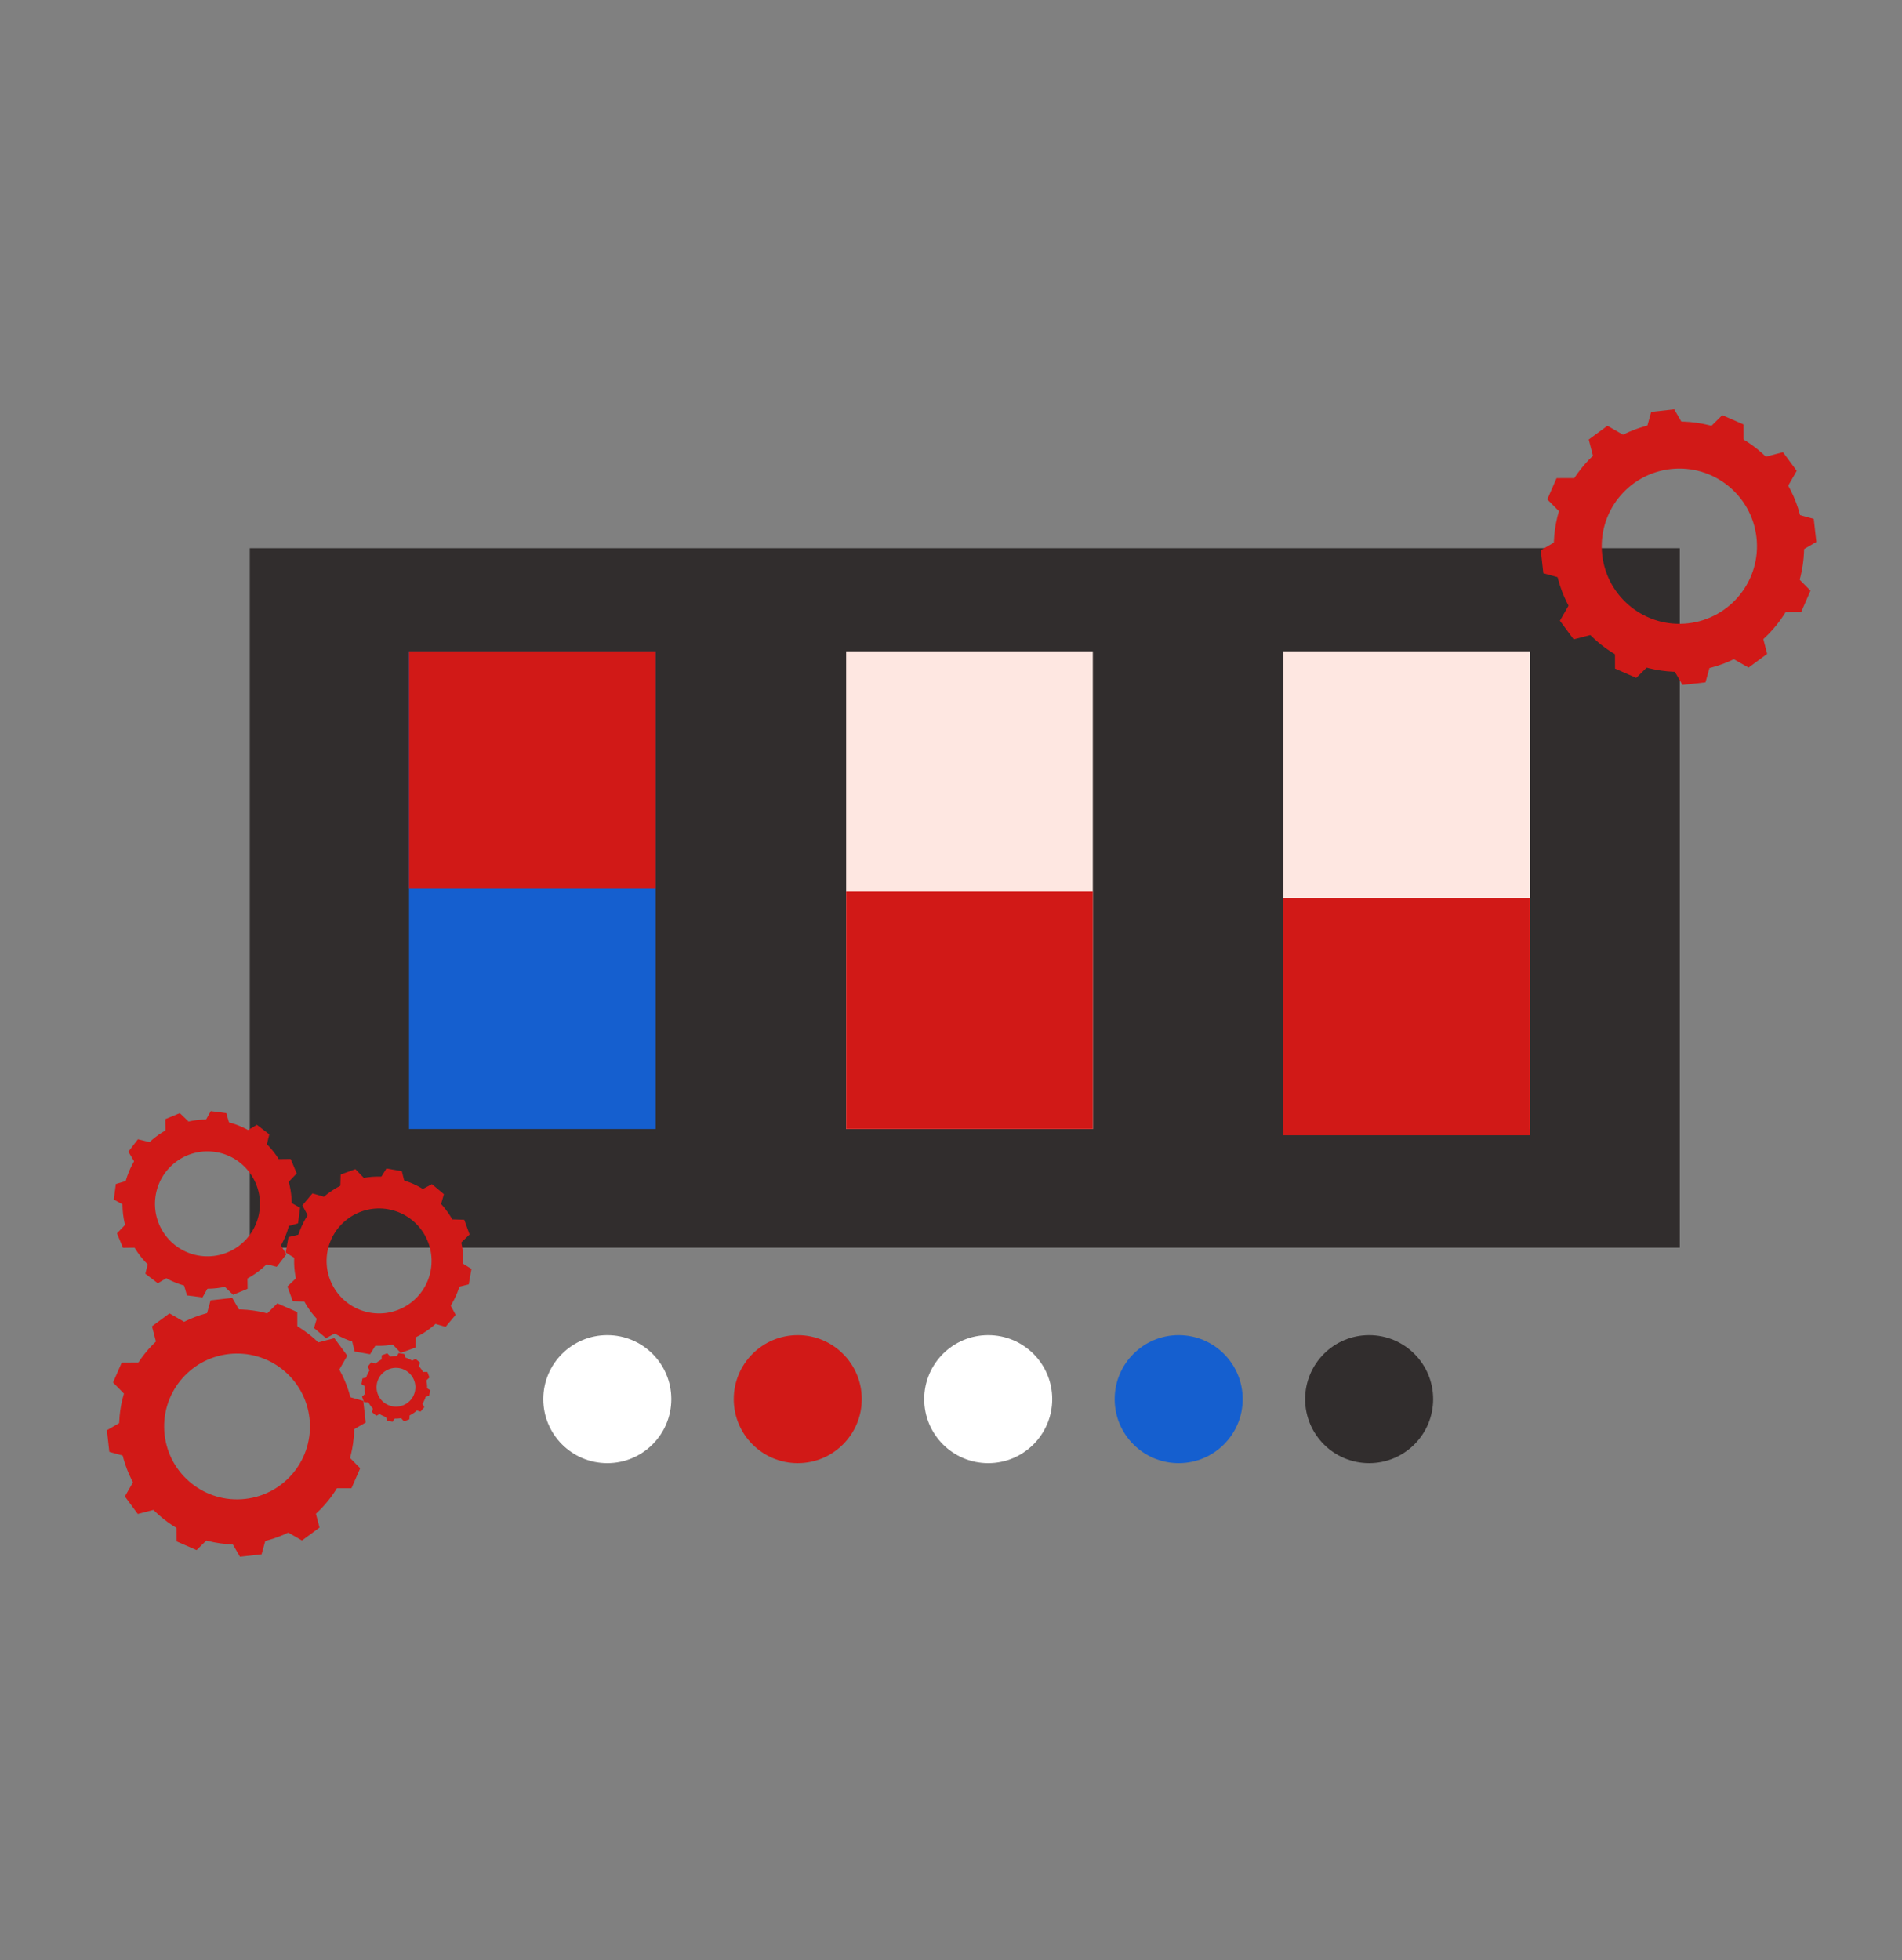 <svg width="622" height="641" viewBox="0 0 622 641" fill="none" xmlns="http://www.w3.org/2000/svg">
<rect x="0" y="0" width="622" height="641" fill="#808080" stroke="none"/>
<circle cx="198.599" cy="457.506" r="20.932" fill="white"/>
<circle cx="260.885" cy="457.506" r="20.932" fill="#D11917"/>
<circle cx="323.17" cy="457.506" r="20.932" fill="white"/>
<circle cx="385.456" cy="457.506" r="20.932" fill="#155FCF"/>
<circle cx="447.742" cy="457.506" r="20.932" fill="#312D2D"/>
<rect x="81.686" y="179.263" width="467.652" height="228.721" fill="#312D2D"/>
<rect x="133.761" y="212.958" width="80.665" height="156.225" fill="#155FCF"/>
<rect x="276.711" y="212.958" width="80.665" height="156.225" fill="#FEE7E1"/>
<rect x="419.662" y="212.958" width="80.665" height="156.225" fill="#FEE7E1"/>
<rect x="133.761" y="212.958" width="80.665" height="77.602" fill="#D11917"/>
<rect x="276.711" y="291.581" width="80.665" height="77.602" fill="#D11917"/>
<rect x="419.662" y="293.624" width="80.665" height="77.602" fill="#D11917"/>
<path d="M93.629 401.137L94.698 393.01L98.136 394.939L97.467 400.018L93.629 401.137Z" fill="#D11917"/>
<path d="M41.725 386.035L40.655 394.163L37.218 392.233L37.887 387.154L41.725 386.035Z" fill="#D11917"/>
<path d="M75.128 367.843L67 366.773L68.929 363.336L74.009 364.005L75.128 367.843Z" fill="#D11917"/>
<path d="M60.026 419.746L68.153 420.816L66.224 424.253L61.144 423.585L60.026 419.746Z" fill="#D11917"/>
<path d="M94.27 386.603L91.132 379.029L95.074 378.981L97.034 383.715L94.27 386.603Z" fill="#D11917"/>
<path d="M86.618 413.281L91.609 406.777L93.621 410.166L90.502 414.231L86.618 413.281Z" fill="#D11917"/>
<path d="M41.014 400.411L44.151 407.985L40.21 408.033L38.25 403.299L41.014 400.411Z" fill="#D11917"/>
<path d="M48.488 412.618L54.992 417.608L51.602 419.62L47.538 416.501L48.488 412.618Z" fill="#D11917"/>
<path d="M48.989 373.481L43.999 379.985L41.986 376.596L45.105 372.531L48.989 373.481Z" fill="#D11917"/>
<path d="M61.685 366.759L54.111 369.896L54.063 365.955L58.797 363.994L61.685 366.759Z" fill="#D11917"/>
<path d="M87.125 374.813L80.621 369.823L84.011 367.811L88.075 370.93L87.125 374.813Z" fill="#D11917"/>
<path d="M73.347 420.615L80.921 417.478L80.969 421.42L76.236 423.38L73.347 420.615Z" fill="#D11917"/>
<path fill-rule="evenodd" clip-rule="evenodd" d="M40.3 390.127C38.306 405.276 48.97 419.174 64.119 421.169C79.269 423.163 93.166 412.499 95.161 397.35C97.155 382.201 86.491 368.303 71.342 366.308C56.193 364.314 42.295 374.978 40.3 390.127ZM50.827 391.414C49.59 400.811 56.205 409.431 65.601 410.668C74.998 411.906 83.619 405.291 84.856 395.894C86.093 386.498 79.478 377.877 70.082 376.64C60.685 375.403 52.064 382.017 50.827 391.414Z" fill="#D11917"/>
<path d="M114.791 467.93L113.521 456.613L118.8 458.067L119.593 465.14L114.791 467.93Z" fill="#D11917"/>
<path d="M39.76 464.887L41.029 476.204L35.75 474.75L34.957 467.677L39.76 464.887Z" fill="#D11917"/>
<path d="M78.731 429.208L67.414 430.477L68.869 425.198L75.942 424.405L78.731 429.208Z" fill="#D11917"/>
<path d="M75.688 504.241L87.005 502.971L85.551 508.25L78.478 509.044L75.688 504.241Z" fill="#D11917"/>
<path d="M110.804 448.117L104.047 438.951L109.345 437.571L113.569 443.299L110.804 448.117Z" fill="#D11917"/>
<path d="M109.39 486.646L113.949 476.21L117.794 480.109L114.945 486.631L109.39 486.646Z" fill="#D11917"/>
<path d="M43.599 484.512L50.357 493.678L45.058 495.058L40.835 489.329L43.599 484.512Z" fill="#D11917"/>
<path d="M57.751 498.476L68.186 503.035L64.287 506.879L57.765 504.03L57.751 498.476Z" fill="#D11917"/>
<path d="M45.365 445.536L40.806 455.972L36.962 452.073L39.811 445.551L45.365 445.536Z" fill="#D11917"/>
<path d="M60.242 432.232L51.076 438.99L49.696 433.691L55.425 429.468L60.242 432.232Z" fill="#D11917"/>
<path d="M97.236 434.603L86.8 430.044L90.699 426.2L97.221 429.049L97.236 434.603Z" fill="#D11917"/>
<path d="M93.943 500.965L103.109 494.207L104.489 499.506L98.76 503.73L93.943 500.965Z" fill="#D11917"/>
<path fill-rule="evenodd" clip-rule="evenodd" d="M39.204 470.882C41.57 491.976 60.588 507.158 81.683 504.792C102.777 502.425 117.959 483.407 115.593 462.313C113.227 441.218 94.208 426.036 73.114 428.403C52.02 430.769 36.837 449.787 39.204 470.882ZM53.829 469.103C55.297 482.187 67.093 491.604 80.178 490.137C93.262 488.669 102.679 476.872 101.211 463.788C99.743 450.704 87.947 441.287 74.862 442.755C61.778 444.222 52.361 456.019 53.829 469.103Z" fill="#D11917"/>
<path d="M588.875 180.186L587.523 168.136L593.144 169.684L593.989 177.215L588.875 180.186Z" fill="#D11917"/>
<path d="M508.982 176.946L510.334 188.996L504.713 187.448L503.868 179.916L508.982 176.946Z" fill="#D11917"/>
<path d="M550.479 138.955L538.428 140.307L539.977 134.686L547.508 133.841L550.479 138.955Z" fill="#D11917"/>
<path d="M547.238 218.85L559.289 217.498L557.74 223.119L550.209 223.964L547.238 218.85Z" fill="#D11917"/>
<path d="M584.631 159.089L577.435 149.329L583.077 147.86L587.574 153.96L584.631 159.089Z" fill="#D11917"/>
<path d="M583.125 200.114L587.979 189.003L592.073 193.154L589.039 200.099L583.125 200.114Z" fill="#D11917"/>
<path d="M513.07 197.842L520.266 207.602L514.624 209.072L510.126 202.972L513.07 197.842Z" fill="#D11917"/>
<path d="M528.138 212.711L539.25 217.566L535.098 221.659L528.153 218.625L528.138 212.711Z" fill="#D11917"/>
<path d="M514.951 156.342L510.097 167.453L506.003 163.302L509.037 156.357L514.951 156.342Z" fill="#D11917"/>
<path d="M530.791 142.175L521.031 149.371L519.562 143.728L525.662 139.231L530.791 142.175Z" fill="#D11917"/>
<path d="M570.183 144.7L559.071 139.845L563.222 135.752L570.167 138.786L570.183 144.7Z" fill="#D11917"/>
<path d="M566.676 215.362L576.436 208.166L577.906 213.808L571.806 218.306L566.676 215.362Z" fill="#D11917"/>
<path fill-rule="evenodd" clip-rule="evenodd" d="M508.39 183.329C510.91 205.791 531.161 221.957 553.622 219.437C576.084 216.917 592.249 196.666 589.73 174.205C587.21 151.744 566.959 135.578 544.498 138.098C522.037 140.617 505.871 160.868 508.39 183.329ZM523.963 181.435C525.526 195.367 538.087 205.394 552.019 203.832C565.951 202.269 575.979 189.708 574.416 175.775C572.853 161.843 560.292 151.816 546.36 153.379C532.428 154.942 522.4 167.503 523.963 181.435Z" fill="#D11917"/>
<path d="M149.409 420.924L150.832 412.851L154.182 414.928L153.293 419.973L149.409 420.924Z" fill="#D11917"/>
<path d="M98.213 403.577L96.79 411.65L93.44 409.573L94.329 404.527L98.213 403.577Z" fill="#D11917"/>
<path d="M132.375 386.856L124.302 385.433L126.379 382.083L131.425 382.973L132.375 386.856Z" fill="#D11917"/>
<path d="M115.028 438.053L123.101 439.475L121.024 442.826L115.978 441.936L115.028 438.053Z" fill="#D11917"/>
<path d="M150.682 406.432L147.878 398.728L151.818 398.852L153.57 403.666L150.682 406.432Z" fill="#D11917"/>
<path d="M141.877 432.751L147.146 426.471L149.008 429.945L145.715 433.87L141.877 432.751Z" fill="#D11917"/>
<path d="M96.876 417.908L99.681 425.611L95.741 425.487L93.989 420.673L96.876 417.908Z" fill="#D11917"/>
<path d="M103.811 430.428L110.091 435.697L106.618 437.56L102.693 434.267L103.811 430.428Z" fill="#D11917"/>
<path d="M106.016 391.351L100.747 397.631L98.884 394.158L102.177 390.233L106.016 391.351Z" fill="#D11917"/>
<path d="M118.992 385.188L111.289 387.992L111.413 384.053L116.227 382.3L118.992 385.188Z" fill="#D11917"/>
<path d="M144.058 394.342L137.778 389.073L141.251 387.211L145.176 390.504L144.058 394.342Z" fill="#D11917"/>
<path d="M128.299 439.501L136.002 436.697L135.878 440.636L131.064 442.389L128.299 439.501Z" fill="#D11917"/>
<path fill-rule="evenodd" clip-rule="evenodd" d="M96.611 407.603C93.958 422.651 104.007 437 119.055 439.652C134.103 442.304 148.452 432.255 151.105 417.207C153.757 402.159 143.708 387.81 128.66 385.158C113.612 382.506 99.263 392.555 96.611 407.603ZM107.071 409.346C105.426 418.68 111.659 427.581 120.993 429.226C130.327 430.871 139.227 424.638 140.872 415.304C142.518 405.97 136.285 397.07 126.951 395.425C117.617 393.78 108.716 400.013 107.071 409.346Z" fill="#D11917"/>
<path d="M138.904 456.803L139.43 453.817L140.669 454.585L140.34 456.451L138.904 456.803Z" fill="#D11917"/>
<path d="M119.963 450.387L119.436 453.373L118.198 452.605L118.526 450.739L119.963 450.387Z" fill="#D11917"/>
<path d="M132.601 444.2L129.615 443.674L130.384 442.435L132.25 442.764L132.601 444.2Z" fill="#D11917"/>
<path d="M126.184 463.141L129.17 463.667L128.402 464.906L126.536 464.577L126.184 463.141Z" fill="#D11917"/>
<path d="M139.373 451.442L138.336 448.593L139.793 448.639L140.442 450.419L139.373 451.442Z" fill="#D11917"/>
<path d="M136.117 461.178L138.065 458.856L138.754 460.141L137.536 461.592L136.117 461.178Z" fill="#D11917"/>
<path d="M119.469 455.689L120.506 458.538L119.049 458.492L118.401 456.712L119.469 455.689Z" fill="#D11917"/>
<path d="M122.036 460.321L124.358 462.27L123.074 462.959L121.622 461.741L122.036 460.321Z" fill="#D11917"/>
<path d="M122.849 445.864L120.901 448.187L120.212 446.902L121.43 445.451L122.849 445.864Z" fill="#D11917"/>
<path d="M127.65 443.584L124.801 444.621L124.847 443.164L126.628 442.516L127.65 443.584Z" fill="#D11917"/>
<path d="M136.924 446.969L134.601 445.02L135.886 444.332L137.337 445.549L136.924 446.969Z" fill="#D11917"/>
<path d="M131.096 463.676L133.944 462.639L133.899 464.096L132.118 464.744L131.096 463.676Z" fill="#D11917"/>
<path fill-rule="evenodd" clip-rule="evenodd" d="M119.371 451.876C118.389 457.443 122.107 462.751 127.674 463.732C133.241 464.714 138.549 460.996 139.53 455.429C140.511 449.862 136.794 444.554 131.227 443.573C125.66 442.592 120.352 446.309 119.371 451.876ZM123.241 452.522C122.633 455.975 124.938 459.267 128.391 459.876C131.844 460.484 135.137 458.179 135.746 454.726C136.354 451.273 134.048 447.98 130.595 447.372C127.142 446.763 123.85 449.069 123.241 452.522Z" fill="#D11917"/>
</svg>
